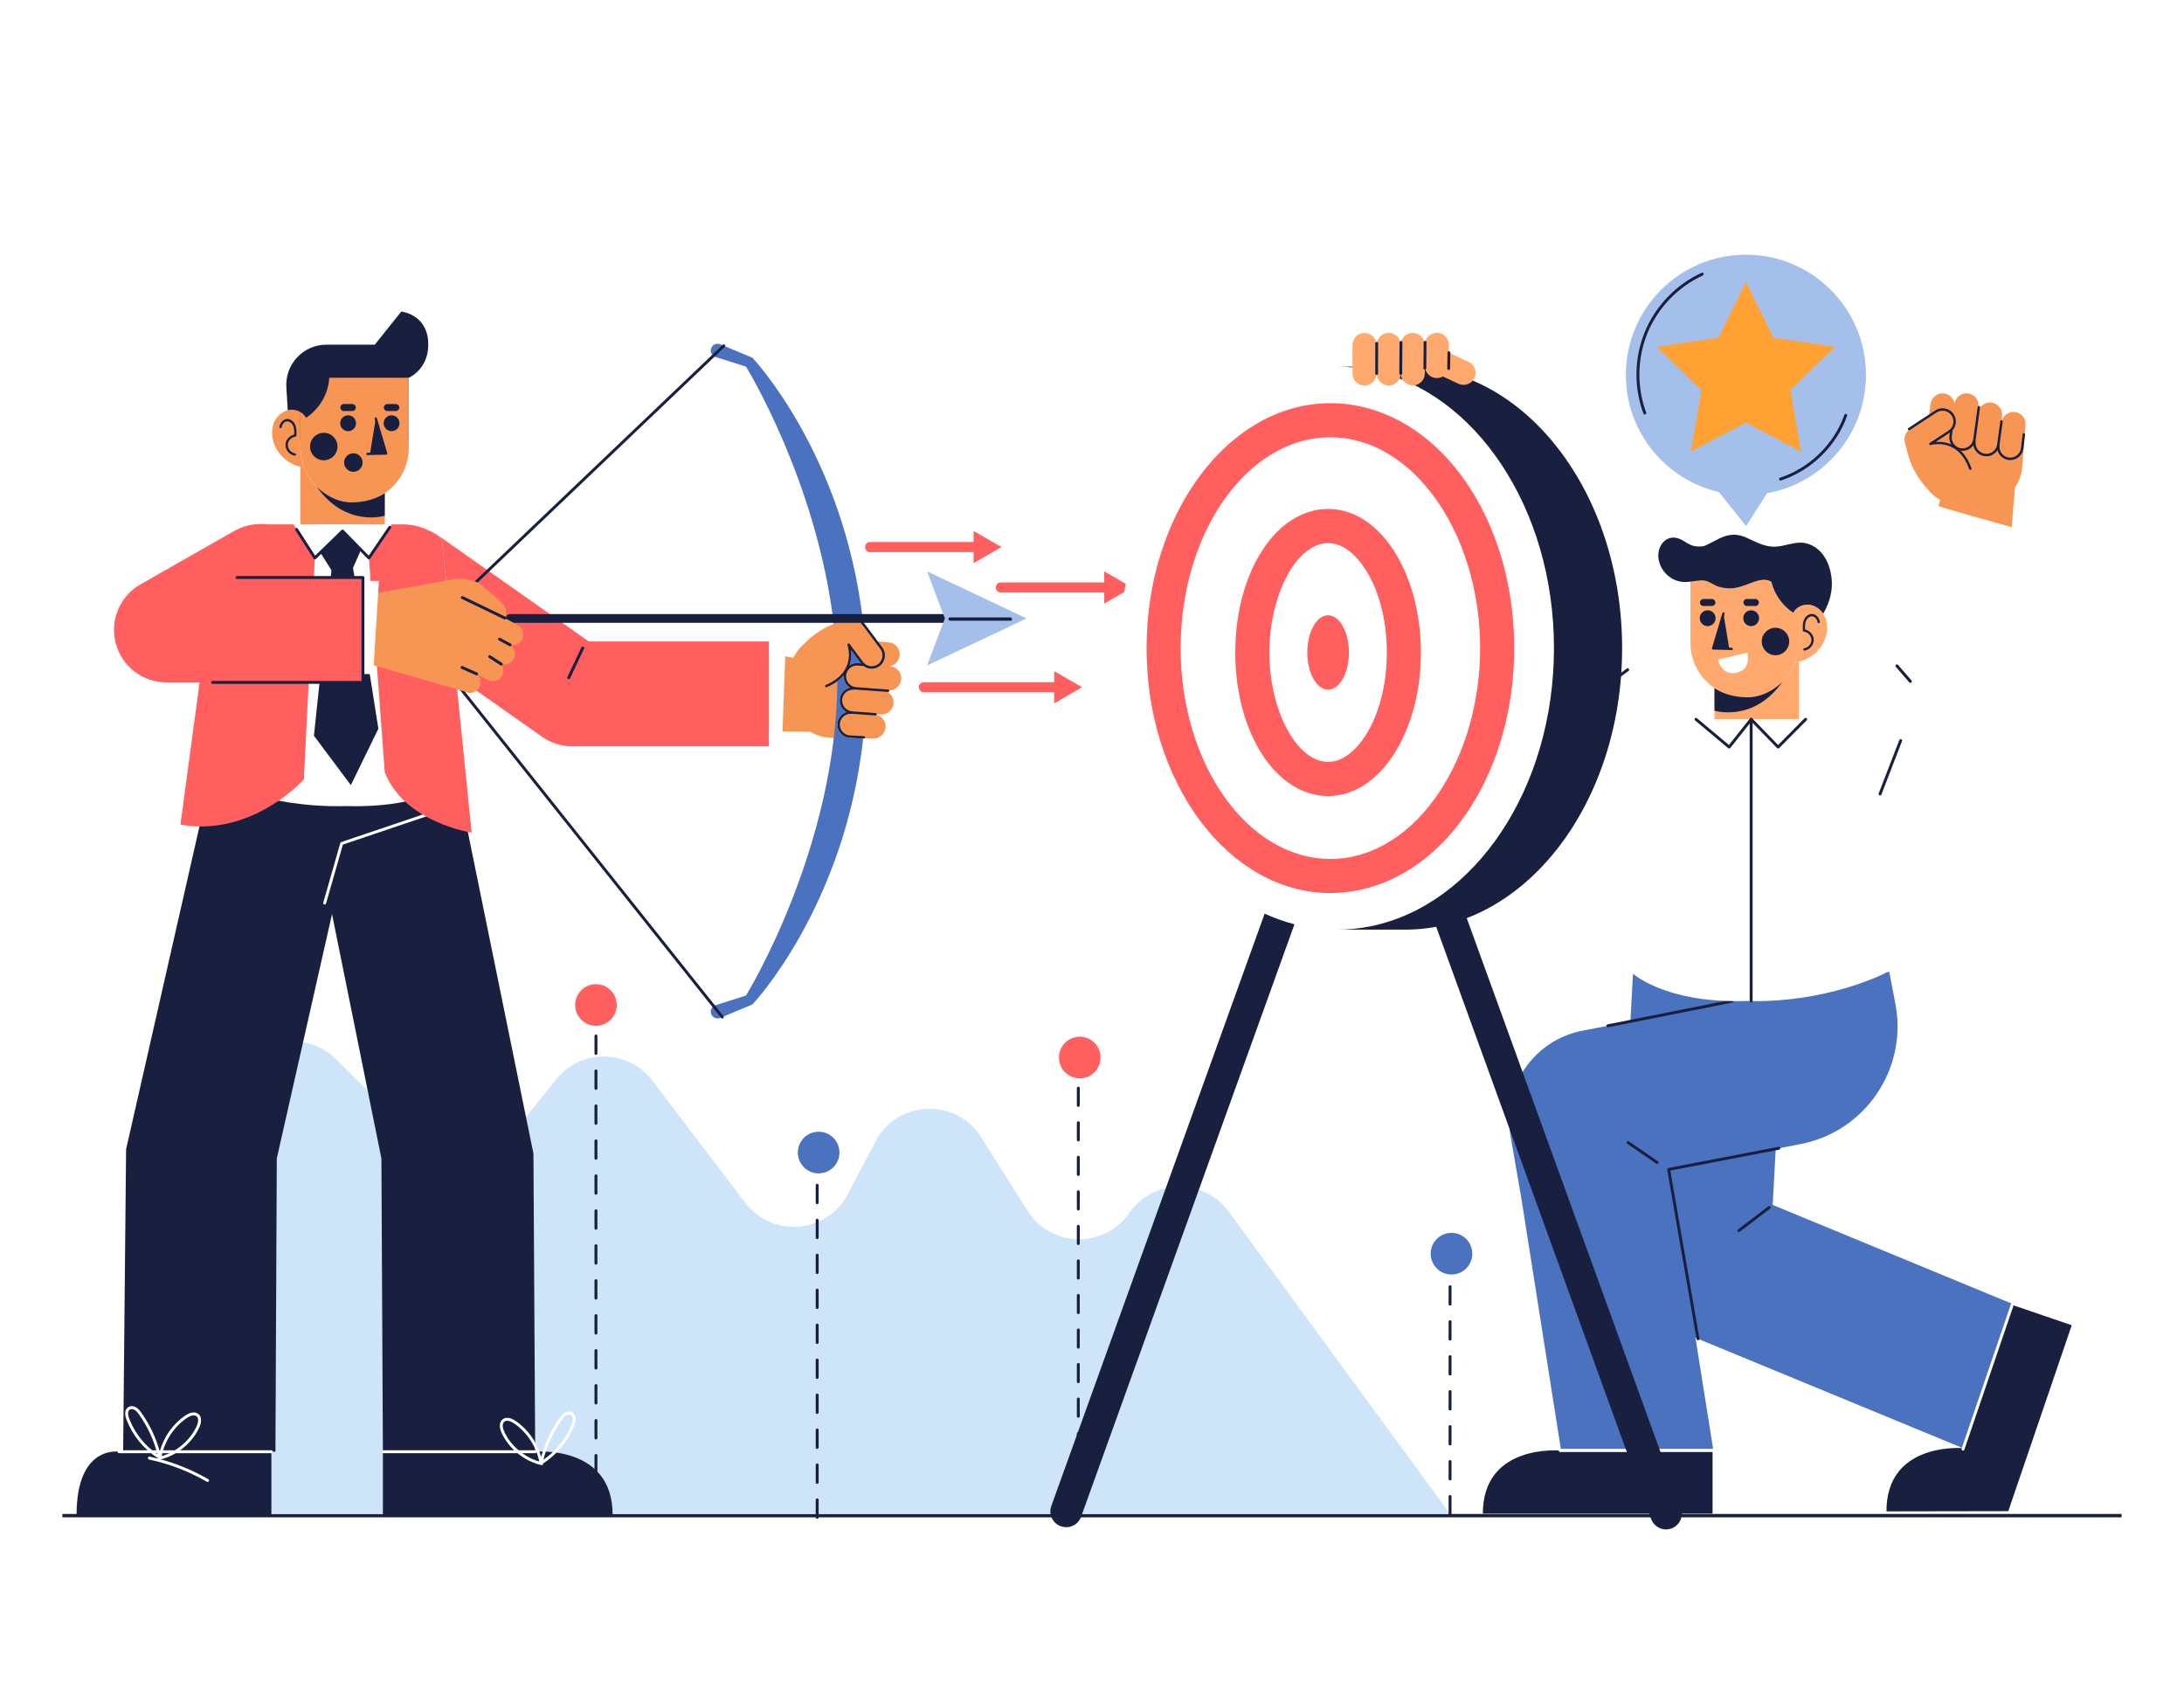 <svg width="400" height="308" viewBox="0 0 400 308" fill="none" xmlns="http://www.w3.org/2000/svg">
<g filter="url(#filter0_d_125_2062)">
<path d="M388.573 273.229H11.426V273.848H388.573V273.229Z" fill="#19203F"/>
<path d="M265.576 273.229H42.523V197.956C42.523 187.975 54.578 182.976 61.629 190.034L76.722 205.147C81.433 209.858 89.187 209.436 93.361 204.24L101.861 193.656C106.418 187.98 115.083 188.092 119.485 193.885L136.476 216.233C141.432 222.757 151.483 221.914 155.288 214.654L160.341 205.025C164.343 197.385 175.114 196.959 179.713 204.256L188.181 217.7C192.456 224.486 202.267 224.705 206.834 218.116C209.056 214.916 212.542 213.304 216.028 213.304C219.423 213.304 222.812 214.825 225.056 217.882L265.576 273.229Z" fill="#CDE4F9"/>
<path d="M197.492 273.021C197.345 273.021 197.226 272.902 197.226 272.754V271.154C197.226 271.007 197.345 270.887 197.492 270.887C197.639 270.887 197.759 271.007 197.759 271.154V272.754C197.759 272.902 197.64 273.021 197.492 273.021Z" fill="#19203F"/>
<path d="M197.492 268.259C197.345 268.259 197.226 268.139 197.226 267.992V264.83C197.226 264.682 197.345 264.563 197.492 264.563C197.639 264.563 197.759 264.682 197.759 264.83V267.992C197.759 268.139 197.64 268.259 197.492 268.259ZM197.492 261.934C197.345 261.934 197.226 261.814 197.226 261.667V258.504C197.226 258.357 197.345 258.238 197.492 258.238C197.639 258.238 197.759 258.357 197.759 258.504V261.667C197.759 261.814 197.64 261.934 197.492 261.934ZM197.492 255.609C197.345 255.609 197.226 255.489 197.226 255.342V252.179C197.226 252.032 197.345 251.913 197.492 251.913C197.639 251.913 197.759 252.032 197.759 252.179V255.342C197.759 255.489 197.64 255.609 197.492 255.609ZM197.492 249.283C197.345 249.283 197.226 249.163 197.226 249.016V245.854C197.226 245.706 197.345 245.587 197.492 245.587C197.639 245.587 197.759 245.706 197.759 245.854V249.016C197.759 249.164 197.64 249.283 197.492 249.283ZM197.492 242.958C197.345 242.958 197.226 242.838 197.226 242.691V239.529C197.226 239.381 197.345 239.262 197.492 239.262C197.639 239.262 197.759 239.381 197.759 239.529V242.691C197.759 242.839 197.64 242.958 197.492 242.958ZM197.492 236.633C197.345 236.633 197.226 236.513 197.226 236.366V233.203C197.226 233.056 197.345 232.937 197.492 232.937C197.639 232.937 197.759 233.056 197.759 233.203V236.366C197.759 236.514 197.64 236.633 197.492 236.633ZM197.492 230.308C197.345 230.308 197.226 230.188 197.226 230.041V226.878C197.226 226.731 197.345 226.612 197.492 226.612C197.639 226.612 197.759 226.731 197.759 226.878V230.041C197.759 230.189 197.64 230.308 197.492 230.308ZM197.492 223.982C197.345 223.982 197.226 223.862 197.226 223.715V220.553C197.226 220.405 197.345 220.286 197.492 220.286C197.639 220.286 197.759 220.405 197.759 220.553V223.715C197.759 223.863 197.64 223.982 197.492 223.982ZM197.492 217.657C197.345 217.657 197.226 217.537 197.226 217.39V214.228C197.226 214.08 197.345 213.961 197.492 213.961C197.639 213.961 197.759 214.08 197.759 214.228V217.39C197.759 217.538 197.64 217.657 197.492 217.657ZM197.492 211.332C197.345 211.332 197.226 211.212 197.226 211.065V207.902C197.226 207.755 197.345 207.636 197.492 207.636C197.639 207.636 197.759 207.755 197.759 207.902V211.065C197.759 211.213 197.64 211.332 197.492 211.332ZM197.492 205.007C197.345 205.007 197.226 204.887 197.226 204.74V201.577C197.226 201.43 197.345 201.311 197.492 201.311C197.639 201.311 197.759 201.43 197.759 201.577V204.74C197.759 204.887 197.64 205.007 197.492 205.007ZM197.492 198.682C197.345 198.682 197.226 198.562 197.226 198.415V195.252C197.226 195.105 197.345 194.986 197.492 194.986C197.639 194.986 197.759 195.105 197.759 195.252V198.415C197.759 198.562 197.64 198.682 197.492 198.682Z" fill="#19203F"/>
<path d="M197.492 192.356C197.345 192.356 197.226 192.237 197.226 192.09V190.489C197.226 190.342 197.345 190.223 197.492 190.223C197.639 190.223 197.759 190.342 197.759 190.489V192.09C197.759 192.237 197.64 192.356 197.492 192.356Z" fill="#19203F"/>
<path d="M149.666 274.115C149.519 274.115 149.399 273.996 149.399 273.848V270.648C149.399 270.5 149.519 270.381 149.666 270.381C149.813 270.381 149.932 270.5 149.932 270.648V273.848C149.933 273.996 149.814 274.115 149.666 274.115ZM149.666 267.713C149.519 267.713 149.399 267.594 149.399 267.446V264.246C149.399 264.098 149.519 263.979 149.666 263.979C149.813 263.979 149.932 264.098 149.932 264.246V267.446C149.933 267.594 149.814 267.713 149.666 267.713ZM149.666 261.312C149.519 261.312 149.399 261.192 149.399 261.045V257.844C149.399 257.697 149.519 257.577 149.666 257.577C149.813 257.577 149.932 257.697 149.932 257.844V261.045C149.933 261.192 149.814 261.312 149.666 261.312ZM149.666 254.909C149.519 254.909 149.399 254.79 149.399 254.643V251.442C149.399 251.295 149.519 251.175 149.666 251.175C149.813 251.175 149.932 251.295 149.932 251.442V254.643C149.933 254.791 149.814 254.909 149.666 254.909ZM149.666 248.508C149.519 248.508 149.399 248.389 149.399 248.241V245.041C149.399 244.893 149.519 244.774 149.666 244.774C149.813 244.774 149.932 244.893 149.932 245.041V248.241C149.933 248.389 149.814 248.508 149.666 248.508ZM149.666 242.107C149.519 242.107 149.399 241.987 149.399 241.84V238.638C149.399 238.491 149.519 238.372 149.666 238.372C149.813 238.372 149.932 238.491 149.932 238.638V241.839C149.933 241.987 149.814 242.107 149.666 242.107ZM149.666 235.704C149.519 235.704 149.399 235.585 149.399 235.438V232.237C149.399 232.09 149.519 231.97 149.666 231.97C149.813 231.97 149.932 232.09 149.932 232.237V235.438C149.933 235.586 149.814 235.704 149.666 235.704ZM149.666 229.303C149.519 229.303 149.399 229.183 149.399 229.036V225.836C149.399 225.688 149.519 225.569 149.666 225.569C149.813 225.569 149.932 225.688 149.932 225.836V229.036C149.933 229.183 149.814 229.303 149.666 229.303ZM149.666 222.901C149.519 222.901 149.399 222.781 149.399 222.634V219.433C149.399 219.286 149.519 219.167 149.666 219.167C149.813 219.167 149.932 219.286 149.932 219.433V222.634C149.933 222.782 149.814 222.901 149.666 222.901ZM149.666 216.499C149.519 216.499 149.399 216.38 149.399 216.233V213.032C149.399 212.885 149.519 212.765 149.666 212.765C149.813 212.765 149.932 212.885 149.932 213.032V216.233C149.933 216.38 149.814 216.499 149.666 216.499ZM149.666 210.098C149.519 210.098 149.399 209.978 149.399 209.831V206.63C149.399 206.483 149.519 206.364 149.666 206.364C149.813 206.364 149.932 206.483 149.932 206.63V209.831C149.933 209.978 149.814 210.098 149.666 210.098Z" fill="#19203F"/>
<path d="M109.15 272.39C109.002 272.39 108.883 272.271 108.883 272.124V268.923C108.883 268.776 109.002 268.656 109.15 268.656C109.297 268.656 109.416 268.776 109.416 268.923V272.124C109.416 272.271 109.297 272.39 109.15 272.39ZM109.15 265.989C109.002 265.989 108.883 265.869 108.883 265.722V262.521C108.883 262.374 109.002 262.255 109.15 262.255C109.297 262.255 109.416 262.374 109.416 262.521V265.722C109.416 265.869 109.297 265.989 109.15 265.989ZM109.15 259.587C109.002 259.587 108.883 259.467 108.883 259.32V256.119C108.883 255.972 109.002 255.853 109.15 255.853C109.297 255.853 109.416 255.972 109.416 256.119V259.32C109.416 259.468 109.297 259.587 109.15 259.587ZM109.15 253.185C109.002 253.185 108.883 253.066 108.883 252.919V249.718C108.883 249.571 109.002 249.451 109.15 249.451C109.297 249.451 109.416 249.571 109.416 249.718V252.919C109.416 253.066 109.297 253.185 109.15 253.185ZM109.15 246.784C109.002 246.784 108.883 246.664 108.883 246.517V243.316C108.883 243.169 109.002 243.05 109.15 243.05C109.297 243.05 109.416 243.169 109.416 243.316V246.517C109.416 246.664 109.297 246.784 109.15 246.784ZM109.15 240.382C109.002 240.382 108.883 240.262 108.883 240.115V236.914C108.883 236.767 109.002 236.648 109.15 236.648C109.297 236.648 109.416 236.767 109.416 236.914V240.115C109.416 240.263 109.297 240.382 109.15 240.382ZM109.15 233.98C109.002 233.98 108.883 233.861 108.883 233.714V230.513C108.883 230.366 109.002 230.246 109.15 230.246C109.297 230.246 109.416 230.366 109.416 230.513V233.714C109.416 233.861 109.297 233.98 109.15 233.98ZM109.15 227.578C109.002 227.578 108.883 227.459 108.883 227.311V224.111C108.883 223.964 109.002 223.844 109.15 223.844C109.297 223.844 109.416 223.964 109.416 224.111V227.311C109.416 227.459 109.297 227.578 109.15 227.578ZM109.15 221.177C109.002 221.177 108.883 221.057 108.883 220.91V217.709C108.883 217.562 109.002 217.443 109.15 217.443C109.297 217.443 109.416 217.562 109.416 217.709V220.91C109.416 221.057 109.297 221.177 109.15 221.177ZM109.15 214.775C109.002 214.775 108.883 214.656 108.883 214.509V211.308C108.883 211.161 109.002 211.041 109.15 211.041C109.297 211.041 109.416 211.161 109.416 211.308V214.509C109.416 214.656 109.297 214.775 109.15 214.775ZM109.15 208.373C109.002 208.373 108.883 208.254 108.883 208.106V204.906C108.883 204.758 109.002 204.639 109.15 204.639C109.297 204.639 109.416 204.758 109.416 204.906V208.106C109.416 208.254 109.297 208.373 109.15 208.373ZM109.15 201.972C109.002 201.972 108.883 201.852 108.883 201.705V198.504C108.883 198.357 109.002 198.238 109.15 198.238C109.297 198.238 109.416 198.357 109.416 198.504V201.705C109.416 201.852 109.297 201.972 109.15 201.972ZM109.15 195.57C109.002 195.57 108.883 195.45 108.883 195.303V192.102C108.883 191.955 109.002 191.835 109.15 191.835C109.297 191.835 109.416 191.955 109.416 192.102V195.303C109.416 195.451 109.297 195.57 109.15 195.57ZM109.15 189.168C109.002 189.168 108.883 189.049 108.883 188.901V185.701C108.883 185.553 109.002 185.434 109.15 185.434C109.297 185.434 109.416 185.553 109.416 185.701V188.901C109.416 189.049 109.297 189.168 109.15 189.168ZM109.15 182.767C109.002 182.767 108.883 182.647 108.883 182.5V179.299C108.883 179.152 109.002 179.032 109.15 179.032C109.297 179.032 109.416 179.152 109.416 179.299V182.5C109.416 182.647 109.297 182.767 109.15 182.767Z" fill="#19203F"/>
<path d="M265.576 273.497C265.429 273.497 265.31 273.377 265.31 273.23V270.029C265.31 269.882 265.429 269.763 265.576 269.763C265.723 269.763 265.842 269.882 265.842 270.029V273.23C265.842 273.377 265.724 273.497 265.576 273.497ZM265.576 267.095C265.429 267.095 265.31 266.975 265.31 266.828V263.627C265.31 263.48 265.429 263.361 265.576 263.361C265.723 263.361 265.842 263.48 265.842 263.627V266.828C265.842 266.976 265.724 267.095 265.576 267.095ZM265.576 260.693C265.429 260.693 265.31 260.574 265.31 260.426V257.226C265.31 257.079 265.429 256.959 265.576 256.959C265.723 256.959 265.842 257.079 265.842 257.226V260.426C265.842 260.574 265.724 260.693 265.576 260.693ZM265.576 254.291C265.429 254.291 265.31 254.172 265.31 254.024V250.824C265.31 250.676 265.429 250.557 265.576 250.557C265.723 250.557 265.842 250.676 265.842 250.824V254.024C265.842 254.172 265.724 254.291 265.576 254.291ZM265.576 247.89C265.429 247.89 265.31 247.77 265.31 247.623V244.422C265.31 244.275 265.429 244.155 265.576 244.155C265.723 244.155 265.842 244.275 265.842 244.422V247.623C265.842 247.77 265.724 247.89 265.576 247.89ZM265.576 241.488C265.429 241.488 265.31 241.369 265.31 241.221V238.021C265.31 237.874 265.429 237.754 265.576 237.754C265.723 237.754 265.842 237.874 265.842 238.021V241.221C265.842 241.369 265.724 241.488 265.576 241.488ZM265.576 235.086C265.429 235.086 265.31 234.967 265.31 234.819V231.619C265.31 231.471 265.429 231.352 265.576 231.352C265.723 231.352 265.842 231.471 265.842 231.619V234.819C265.842 234.967 265.724 235.086 265.576 235.086ZM265.576 228.685C265.429 228.685 265.31 228.565 265.31 228.418V225.217C265.31 225.07 265.429 224.95 265.576 224.95C265.723 224.95 265.842 225.07 265.842 225.217V228.418C265.842 228.565 265.724 228.685 265.576 228.685Z" fill="#19203F"/>
<path d="M197.759 193.462C199.862 193.462 201.568 191.755 201.568 189.649C201.568 187.543 199.862 185.836 197.759 185.836C195.655 185.836 193.949 187.543 193.949 189.649C193.949 191.755 195.655 193.462 197.759 193.462Z" fill="#FF5F5F"/>
<path d="M265.842 229.382C267.946 229.382 269.652 227.675 269.652 225.569C269.652 223.463 267.946 221.756 265.842 221.756C263.739 221.756 262.033 223.463 262.033 225.569C262.033 227.675 263.739 229.382 265.842 229.382Z" fill="#4B72BF"/>
<path d="M149.933 210.863C152.037 210.863 153.742 209.156 153.742 207.05C153.742 204.944 152.037 203.237 149.933 203.237C147.829 203.237 146.124 204.944 146.124 207.05C146.124 209.156 147.829 210.863 149.933 210.863Z" fill="#4B72BF"/>
<path d="M109.15 183.843C111.253 183.843 112.959 182.136 112.959 180.03C112.959 177.924 111.253 176.217 109.15 176.217C107.046 176.217 105.34 177.924 105.34 180.03C105.34 182.136 107.046 183.843 109.15 183.843Z" fill="#FF5F5F"/>
<path d="M162.819 122.421L161.487 122.395C162.707 122.417 163.688 123.435 163.666 124.651C163.656 125.259 163.394 125.809 162.984 126.209C162.579 126.604 162.02 126.844 161.407 126.833L160.33 126.812V126.833C161.402 127.004 162.217 127.948 162.201 129.063C162.191 129.671 161.929 130.221 161.519 130.616C161.183 130.946 160.741 131.165 160.25 131.224L152.277 131.101C150.86 131.074 149.527 130.674 148.381 129.996L139.007 129.826L139.268 115.257L145.306 116.462C145.376 116.318 145.445 116.18 145.525 116.041C145.978 115.241 146.564 114.526 147.246 113.929C148.77 112.318 150.63 111.064 152.703 110.253C153.002 110.135 153.306 110.024 153.615 109.928L155.251 109.41C155.357 109.362 155.475 109.325 155.587 109.304C155.768 109.261 155.944 109.24 156.13 109.245C156.701 109.256 157.26 109.485 157.676 109.912C157.756 109.992 157.83 110.083 157.9 110.179L160.197 113.422L162.611 113.609C163.826 113.631 164.807 114.649 164.785 115.865C164.775 116.473 164.513 117.023 164.108 117.423C163.815 117.706 163.442 117.909 163.026 117.999C164.183 118.079 165.094 119.066 165.073 120.245C165.063 120.853 164.801 121.403 164.396 121.797C163.981 122.192 163.427 122.432 162.819 122.421Z" fill="#F79654"/>
<path d="M162.883 122.501C162.873 122.624 162.766 122.714 162.649 122.704L158.673 122.415L156.77 122.277C156.684 122.271 156.599 122.261 156.519 122.245C156.21 122.191 155.922 122.074 155.666 121.914C155.027 121.519 154.595 120.837 154.526 120.063C154.516 119.935 154.516 119.807 154.526 119.674V119.658C154.585 118.905 154.985 118.26 155.566 117.859C156.002 117.55 156.546 117.385 157.122 117.428L157.703 117.47L158.278 117.513C158.316 117.518 158.353 117.529 158.385 117.55C158.395 117.561 158.411 117.572 158.422 117.582C158.465 117.625 158.486 117.684 158.481 117.753C158.475 117.871 158.369 117.966 158.246 117.956L158.182 117.95L157.09 117.87C155.998 117.79 155.049 118.612 154.969 119.705C154.883 120.804 155.71 121.754 156.802 121.834L158.683 121.973L162.68 122.266C162.798 122.272 162.894 122.384 162.883 122.501Z" fill="#19203F"/>
<path d="M160.554 126.806C160.544 126.929 160.437 127.019 160.314 127.014L158.481 126.881L156.041 126.7C156.03 126.7 156.025 126.7 156.014 126.694C155.657 126.668 155.321 126.56 155.023 126.385C154.783 126.251 154.57 126.076 154.383 125.862C154.047 125.473 153.845 124.992 153.802 124.491C153.792 124.357 153.792 124.229 153.797 124.096C153.877 123.013 154.66 122.143 155.668 121.914C155.902 121.855 156.147 121.834 156.398 121.855C156.521 121.861 156.611 121.967 156.601 122.09C156.595 122.154 156.569 122.213 156.521 122.245C156.478 122.282 156.425 122.298 156.366 122.293C155.274 122.213 154.319 123.039 154.239 124.133C154.202 124.656 154.373 125.168 154.719 125.574C155.044 125.947 155.492 126.187 155.977 126.246C156.009 126.251 156.041 126.256 156.073 126.256L158.508 126.437L160.347 126.571C160.469 126.583 160.559 126.684 160.554 126.806Z" fill="#19203F"/>
<path d="M158.444 131.042C158.433 131.16 158.327 131.256 158.209 131.245L158.092 131.24L155.62 131.111C154.415 131.021 153.482 130.066 153.382 128.898C153.371 128.769 153.371 128.641 153.376 128.508C153.45 127.505 154.127 126.689 155.023 126.385C155.321 126.283 155.641 126.241 155.977 126.262C156.099 126.273 156.19 126.38 156.179 126.503C156.169 126.604 156.105 126.679 156.014 126.695C155.993 126.705 155.966 126.705 155.945 126.705C154.852 126.625 153.898 127.452 153.818 128.54C153.738 129.639 154.559 130.589 155.652 130.669L158.14 130.797L158.242 130.802C158.359 130.813 158.454 130.919 158.444 131.042Z" fill="#19203F"/>
<path d="M157.703 117.471L157.122 117.428C156.546 117.386 156.002 117.551 155.565 117.86C155.949 116.755 155.938 115.71 155.842 114.984L157.703 117.471Z" fill="#4B72BF"/>
<path d="M161.098 117.961C160.368 118.505 159.43 118.58 158.652 118.228C158.487 118.158 158.327 118.063 158.183 117.951C158.002 117.817 157.842 117.657 157.703 117.471L155.844 114.984C155.94 115.71 155.95 116.755 155.567 117.86C155.354 118.452 155.028 119.065 154.527 119.658C154.218 120.031 153.834 120.394 153.371 120.735V120.741C153.371 120.741 153.371 120.741 153.366 120.741C152.833 121.136 152.193 121.504 151.42 121.829C151.308 121.878 151.18 121.824 151.132 121.712C151.122 121.69 151.116 121.669 151.116 121.648C151.106 121.552 151.159 121.461 151.25 121.424C152.113 121.061 152.811 120.639 153.366 120.196C156.451 117.7 155.273 114.285 155.215 114.12C155.177 114.019 155.22 113.902 155.316 113.848C155.412 113.794 155.535 113.826 155.599 113.912L158.055 117.203C158.151 117.337 158.263 117.448 158.386 117.55C158.396 117.561 158.412 117.572 158.423 117.582C158.493 117.636 158.562 117.684 158.642 117.726C159.308 118.121 160.177 118.1 160.832 117.609C161.711 116.953 161.892 115.704 161.237 114.824L158.146 110.689L157.709 110.102C157.634 110.006 157.655 109.867 157.751 109.793C157.847 109.723 157.98 109.739 158.055 109.825C158.061 109.825 158.061 109.83 158.066 109.835L161.589 114.562C162.393 115.636 162.169 117.161 161.098 117.961Z" fill="#19203F"/>
<path d="M140.848 113.459H107.83L80.386 94.147C76.05 91.097 70.068 92.141 67.021 96.48C63.974 100.818 65.018 106.808 69.352 109.858L99.279 130.917C100.894 132.053 102.821 132.664 104.796 132.664H140.848V113.459Z" fill="#FF5F5F"/>
<path d="M104.163 120.362C104.125 120.362 104.086 120.354 104.049 120.336C103.916 120.273 103.859 120.115 103.922 119.981L106.49 114.543C106.553 114.41 106.712 114.353 106.845 114.415C106.978 114.479 107.035 114.637 106.972 114.771L104.404 120.209C104.359 120.306 104.264 120.362 104.163 120.362Z" fill="#19203F"/>
<path d="M140.848 114.163V131.861H143.248L143.889 114.163H140.848Z" fill="white"/>
<path d="M74.868 65.174V76.585H53.033L52.446 66.913C52.19 62.682 55.548 59.114 59.785 59.114H68.642L73.497 53.048C73.497 53.048 78.107 53.512 78.421 58.537C78.737 63.563 74.868 65.174 74.868 65.174Z" fill="#19203F"/>
<path d="M55.016 71.449V77.878C55.016 78.027 55.022 78.182 55.022 78.337C55.032 78.486 55.043 78.636 55.054 78.785C55.07 78.945 55.086 79.1 55.112 79.26C55.134 79.42 55.155 79.574 55.187 79.735C55.261 80.15 55.363 80.556 55.491 80.956C55.523 81.058 55.555 81.159 55.587 81.255C55.608 81.308 55.629 81.367 55.651 81.425V81.431C55.672 81.485 55.693 81.538 55.715 81.596C57.079 85.101 60.314 87.699 64.253 87.971C66.555 88.131 68.708 87.491 70.467 86.307C73.115 84.514 74.869 81.484 74.869 78.065V65.176H60.309C60.128 68.132 58.528 70.873 56.05 72.511C55.816 72.063 55.448 71.7 55.016 71.449Z" fill="#F79654"/>
<path d="M70.469 86.303V92.018H55.008V81.465L55.651 81.425C55.673 81.48 55.695 81.538 55.716 81.594C57.08 85.099 60.316 87.699 64.253 87.972C66.556 88.129 68.712 87.491 70.469 86.303Z" fill="#F79654"/>
<path d="M50.119 77.024C50.822 79.222 52.757 80.977 55.006 81.468L55.651 81.425C55.629 81.367 55.608 81.308 55.587 81.255C55.555 81.159 55.523 81.058 55.491 80.956C55.363 80.556 55.262 80.15 55.187 79.734C55.155 79.574 55.133 79.42 55.112 79.26C55.091 79.105 55.07 78.945 55.059 78.785C55.043 78.636 55.032 78.486 55.021 78.337C55.021 78.182 55.016 78.028 55.016 77.878V71.449C54.387 71.081 53.614 70.937 52.895 71.07C52.756 71.097 52.618 71.135 52.49 71.177C52.351 71.22 52.218 71.273 52.09 71.337C51.892 71.433 51.706 71.54 51.535 71.668C51.519 71.674 51.509 71.684 51.493 71.695L51.477 71.705C50.907 72.137 50.453 72.724 50.182 73.38C49.709 74.528 49.741 75.845 50.119 77.024Z" fill="#F79654"/>
<path d="M71.718 74.954C72.518 74.954 73.167 74.305 73.167 73.504C73.167 72.703 72.518 72.053 71.718 72.053C70.918 72.053 70.269 72.703 70.269 73.504C70.269 74.305 70.918 74.954 71.718 74.954Z" fill="#19203F"/>
<path d="M70.94 71.264H72.496C72.847 71.264 73.135 70.976 73.135 70.624C73.135 70.272 72.847 69.984 72.496 69.984H70.94C70.589 69.984 70.301 70.272 70.301 70.624C70.301 70.976 70.588 71.264 70.94 71.264Z" fill="#19203F"/>
<path d="M63.753 74.954C64.554 74.954 65.202 74.305 65.202 73.504C65.202 72.703 64.554 72.053 63.753 72.053C62.953 72.053 62.304 72.703 62.304 73.504C62.304 74.305 62.953 74.954 63.753 74.954Z" fill="#19203F"/>
<path d="M62.975 71.264H64.531C64.882 71.264 65.17 70.976 65.17 70.624C65.17 70.272 64.882 69.984 64.531 69.984H62.975C62.624 69.984 62.336 70.272 62.336 70.624C62.336 70.976 62.623 71.264 62.975 71.264Z" fill="#19203F"/>
<path d="M59.299 80.287C60.688 80.287 61.813 79.16 61.813 77.77C61.813 76.38 60.688 75.253 59.299 75.253C57.91 75.253 56.784 76.38 56.784 77.77C56.784 79.16 57.91 80.287 59.299 80.287Z" fill="#19203F"/>
<path d="M57.975 85.08C57.975 85.08 60.62 88.011 64.479 87.987C68.338 87.964 70.468 86.305 70.468 86.305V90.44C70.468 90.44 63.271 92.679 57.975 85.08Z" fill="#19203F"/>
<path d="M68.784 72.864L67.781 79.003H70.561L68.784 72.864Z" fill="#19203F"/>
<path d="M53.196 72.857C54.303 73.39 54.342 74.705 54.295 75.769C54.292 75.859 54.205 75.945 54.117 75.956C53.379 76.044 52.748 76.674 52.714 77.431C52.681 78.187 53.285 78.885 54.017 79.012C54.285 79.059 54.24 79.482 53.97 79.436C53.028 79.272 52.281 78.427 52.289 77.458C52.297 76.552 53.011 75.762 53.878 75.573C53.909 74.781 53.9 73.847 53.191 73.346C52.454 72.825 51.706 73.446 51.59 74.224C51.55 74.494 51.127 74.448 51.167 74.177C51.311 73.219 52.212 72.382 53.196 72.857Z" fill="#19203F"/>
<path d="M67.341 78.909C68.375 78.886 69.41 78.862 70.444 78.839C69.832 76.78 69.22 74.722 68.608 72.663C68.531 72.401 68.951 72.337 69.028 72.596C69.664 74.734 70.299 76.873 70.935 79.011C70.979 79.159 70.82 79.253 70.701 79.255L67.293 79.332C67.021 79.338 67.07 78.915 67.341 78.909Z" fill="#19203F"/>
<path d="M64.717 82.396C65.653 82.396 66.412 81.637 66.412 80.7C66.412 79.763 65.653 79.003 64.717 79.003C63.781 79.003 63.022 79.763 63.022 80.7C63.022 81.637 63.781 82.396 64.717 82.396Z" fill="#19203F"/>
<path d="M22.553 261.836H50.447L50.695 208.132L66.689 137.378H38.795L23.093 206.451L22.553 261.836Z" fill="#19203F"/>
<path d="M70.127 261.836H98.02L97.7 207.24L83.139 135.851H55.245L69.855 208.133L70.127 261.836Z" fill="#19203F"/>
<path d="M70.127 261.836H98.02C98.02 261.836 112.202 260.505 112.202 273.37H70.127V261.836Z" fill="#19203F"/>
<path d="M98.02 262.101H70.127C69.98 262.101 69.86 261.983 69.86 261.835C69.86 261.687 69.98 261.568 70.127 261.568H98.02C98.167 261.568 98.287 261.687 98.287 261.835C98.287 261.983 98.167 262.101 98.02 262.101Z" fill="white"/>
<path d="M99.202 264.287C99.183 264.287 99.162 264.284 99.142 264.279C96.031 263.559 93.251 261.315 91.889 258.424C91.376 257.334 91.436 256.394 92.049 255.908C92.624 255.453 93.496 255.559 94.442 256.202C96.701 257.735 98.391 260.137 99.109 262.779C99.805 260.244 100.96 257.81 102.482 255.679C102.741 255.318 103.027 254.945 103.435 254.705C103.93 254.412 104.512 254.406 104.917 254.687C105.493 255.088 105.596 255.911 105.2 256.946C104.1 259.826 102.064 262.323 99.466 263.98C99.471 264.012 99.469 264.046 99.462 264.08C99.433 264.203 99.323 264.286 99.202 264.287ZM92.891 256.16C92.707 256.16 92.53 256.207 92.379 256.327C91.901 256.705 92.061 257.541 92.37 258.197C93.591 260.788 96.01 262.832 98.762 263.63C98.205 260.833 96.499 258.243 94.143 256.643C93.89 256.472 93.366 256.16 92.891 256.16ZM104.232 255.014C104.046 255.014 103.856 255.076 103.706 255.164C103.387 255.352 103.141 255.674 102.915 255.989C101.352 258.176 100.187 260.692 99.522 263.303C101.86 261.71 103.691 259.4 104.703 256.754C104.813 256.463 105.135 255.488 104.612 255.124C104.5 255.047 104.367 255.014 104.232 255.014Z" fill="white"/>
<path d="M49.706 261.836H21.812C21.812 261.836 14.026 260.505 14.026 273.37H49.706V261.836Z" fill="#19203F"/>
<path d="M49.706 262.101H21.812C21.665 262.101 21.546 261.983 21.546 261.835C21.546 261.687 21.665 261.568 21.812 261.568H49.706C49.853 261.568 49.972 261.687 49.972 261.835C49.972 261.983 49.853 262.101 49.706 262.101Z" fill="white"/>
<path d="M29.165 263.298C29.044 263.298 28.934 263.214 28.906 263.091C28.898 263.057 28.897 263.023 28.902 262.991C26.304 261.334 24.268 258.836 23.167 255.956C22.772 254.922 22.875 254.099 23.451 253.698C23.855 253.417 24.436 253.423 24.932 253.715C25.341 253.956 25.627 254.329 25.885 254.69C27.407 256.821 28.562 259.255 29.258 261.789C29.977 259.148 31.666 256.746 33.925 255.212C34.871 254.57 35.743 254.461 36.318 254.919C36.932 255.405 36.991 256.345 36.478 257.434C35.116 260.326 32.337 262.57 29.225 263.29C29.205 263.296 29.185 263.298 29.165 263.298ZM35.476 255.171C35.001 255.171 34.477 255.483 34.225 255.654C31.868 257.254 30.161 259.844 29.605 262.641C32.357 261.842 34.775 259.799 35.997 257.208C36.306 256.552 36.466 255.716 35.988 255.338C35.837 255.219 35.66 255.171 35.476 255.171ZM24.134 254.025C23.999 254.025 23.866 254.058 23.755 254.136C23.231 254.5 23.553 255.475 23.664 255.766C24.676 258.412 26.507 260.722 28.845 262.315C28.179 259.704 27.014 257.188 25.451 255.001C25.226 254.686 24.98 254.364 24.661 254.176C24.511 254.087 24.32 254.025 24.134 254.025Z" fill="white"/>
<path d="M38.021 267.366C37.976 267.366 37.93 267.354 37.888 267.33C34.589 265.428 31.029 264.057 27.308 263.259C27.163 263.227 27.072 263.085 27.103 262.941C27.133 262.797 27.276 262.71 27.419 262.736C31.195 263.548 34.807 264.938 38.154 266.868C38.281 266.942 38.325 267.105 38.252 267.232C38.203 267.319 38.113 267.366 38.021 267.366Z" fill="white"/>
<path d="M59.461 161.627C59.437 161.627 59.412 161.624 59.388 161.616C59.246 161.576 59.164 161.428 59.205 161.287L62.325 150.374C62.35 150.29 62.413 150.223 62.496 150.195L78.596 144.757C78.736 144.71 78.887 144.785 78.934 144.924C78.981 145.064 78.906 145.215 78.767 145.262L62.8 150.655L59.719 161.433C59.684 161.551 59.577 161.627 59.461 161.627Z" fill="white"/>
<path d="M84.386 128.78V138.452C84.386 138.452 82.989 139.764 79.866 141.067C78.933 141.456 77.847 141.845 76.594 142.198C75.603 142.48 74.499 142.737 73.295 142.955C73.146 142.982 72.997 143.009 72.842 143.03C71.989 143.179 71.084 143.302 70.119 143.393H70.114C68.851 143.521 67.497 143.601 66.047 143.622C65.242 143.638 64.406 143.627 63.543 143.6C61.635 143.659 59.791 143.622 58.032 143.504C56.385 143.398 54.807 143.221 53.316 143.003C53.151 142.976 52.985 142.955 52.825 142.928C52.218 142.832 51.621 142.731 51.04 142.619C43.008 141.115 37.903 138.452 37.903 138.452V102.656C37.903 101.45 38.105 100.287 38.478 99.204C38.808 98.239 39.272 97.337 39.848 96.521C39.928 96.409 40.008 96.302 40.088 96.196C40.818 95.236 41.713 94.403 42.726 93.742C42.731 93.742 42.736 93.736 42.742 93.731C43.403 93.299 44.112 92.942 44.868 92.67C46.008 92.249 47.24 92.019 48.53 92.019H73.759C75.896 92.019 77.884 92.648 79.547 93.731C79.552 93.737 79.557 93.742 79.563 93.742C80.053 94.062 80.512 94.419 80.938 94.819L84.386 128.78Z" fill="white"/>
<path d="M86.384 148.471C86.384 148.471 73.99 146.595 70.468 137.379L67.113 92.018H73.759C75.896 92.018 77.883 92.648 79.546 93.731C79.552 93.736 79.557 93.741 79.562 93.741C80.053 94.062 80.511 94.419 80.937 94.819L84.385 128.78L86.384 148.471Z" fill="#FF5F5F"/>
<path d="M57.973 92.018L55.65 138.729C55.65 138.729 53.971 140.618 51.04 142.618C47.021 145.376 40.653 148.353 33.048 146.998L37.903 110.961L39.849 96.52C39.928 96.408 40.008 96.301 40.089 96.195C40.818 95.234 41.714 94.402 42.727 93.74C42.732 93.74 42.737 93.735 42.743 93.73C43.404 93.298 44.112 92.94 44.869 92.669C46.009 92.247 47.24 92.018 48.53 92.018H57.973V92.018Z" fill="#FF5F5F"/>
<path d="M53.717 92.018L57.667 98.17L62.738 93.24L67.568 98.17L71.755 92.018H53.717Z" fill="white"/>
<path d="M57.667 98.437C57.656 98.437 57.647 98.436 57.637 98.435C57.557 98.426 57.486 98.381 57.443 98.314L54.084 93.081C54.004 92.957 54.04 92.792 54.163 92.713C54.287 92.634 54.452 92.67 54.532 92.793L57.715 97.751L62.552 93.048C62.658 92.946 62.826 92.948 62.928 93.052L67.531 97.751L71.165 92.41C71.248 92.288 71.413 92.257 71.536 92.34C71.658 92.423 71.689 92.588 71.606 92.71L67.788 98.32C67.743 98.386 67.671 98.429 67.592 98.436C67.51 98.444 67.434 98.414 67.378 98.357L62.733 93.617L57.852 98.362C57.802 98.41 57.736 98.437 57.667 98.437Z" fill="#19203F"/>
<path d="M62.738 93.24L58.67 97.196L60.705 100.42L57.495 130.723L64.261 139.77L69.298 129.438L64.656 99.976L66.115 96.687L62.738 93.24Z" fill="#19203F"/>
<path d="M158.092 131.24C154.671 162.192 137.803 179.935 137.803 179.935L131.898 182.394C131.349 182.623 130.714 182.432 130.389 181.941C130.245 181.727 130.181 181.487 130.181 181.253C130.181 180.735 130.506 180.239 131.045 180.068L136.624 178.302C136.624 178.302 153.194 151.537 153.364 120.74C153.37 120.788 153.37 120.841 153.37 120.889V120.735C153.833 120.394 154.217 120.031 154.526 119.657V119.673C154.516 119.807 154.516 119.935 154.526 120.063C154.596 120.836 155.027 121.519 155.666 121.914C154.659 122.143 153.876 123.013 153.796 124.096C153.79 124.229 153.79 124.357 153.801 124.491C153.844 124.992 154.046 125.473 154.382 125.862C154.568 126.075 154.782 126.251 155.021 126.385C154.126 126.689 153.449 127.505 153.375 128.508C153.369 128.642 153.369 128.769 153.38 128.897C153.482 130.066 154.414 131.021 155.618 131.111L158.092 131.24Z" fill="#4B72BF"/>
<path d="M158.055 109.825C157.98 109.74 157.847 109.724 157.751 109.793C157.708 109.825 157.687 109.868 157.676 109.911C157.261 109.484 156.701 109.255 156.131 109.244C155.945 109.238 155.769 109.26 155.588 109.302C155.476 109.324 155.359 109.361 155.252 109.409L153.615 109.926C153.306 110.023 153.002 110.135 152.704 110.252C149.597 84.09 136.625 63.135 136.625 63.135L131.047 61.371C130.259 61.122 129.93 60.186 130.388 59.499C130.717 59.005 131.349 58.813 131.897 59.041L137.802 61.503C137.802 61.503 154.532 79.108 158.055 109.825Z" fill="#4B72BF"/>
<path d="M153.365 120.74C153.37 120.735 153.37 120.735 153.37 120.735V120.857C153.37 120.82 153.37 120.778 153.365 120.74Z" fill="#19203F"/>
<path d="M157.708 110.103C157.634 110.007 157.655 109.868 157.751 109.794C157.847 109.724 157.98 109.74 158.055 109.826C158.087 110.108 158.119 110.396 158.145 110.689L157.708 110.103Z" fill="#19203F"/>
<path d="M132.288 182.499C132.21 182.499 132.132 182.464 132.079 182.398L76.54 112.698C76.454 112.59 76.465 112.434 76.565 112.339L132.384 59.129C132.49 59.028 132.66 59.032 132.76 59.138C132.862 59.245 132.858 59.414 132.751 59.515L77.109 112.557L132.496 182.067C132.588 182.182 132.569 182.35 132.454 182.441C132.405 182.48 132.346 182.499 132.288 182.499Z" fill="#19203F"/>
<path d="M175.87 110.043H93.427C92.986 110.043 92.627 109.686 92.627 109.243C92.627 108.801 92.986 108.443 93.427 108.443H175.87C176.311 108.443 176.669 108.801 176.669 109.243C176.669 109.686 176.312 110.043 175.87 110.043Z" fill="#19203F"/>
<path d="M169.796 117.86L173.057 109.244L169.796 100.629L188.017 109.244L169.796 117.86Z" fill="#A4BFEA"/>
<path d="M185.026 109.057H173.963C173.568 109.057 173.639 109.669 174.032 109.669H185.095C185.489 109.669 185.418 109.057 185.026 109.057Z" fill="#19203F"/>
<path d="M193.936 122.771H169.207C168.697 122.771 168.284 122.358 168.284 121.847C168.284 121.336 168.697 120.923 169.207 120.923H193.936C194.447 120.923 194.86 121.336 194.86 121.847C194.86 122.358 194.446 122.771 193.936 122.771Z" fill="#FF5F5F"/>
<path d="M193.074 124.796L198.175 121.847L193.074 118.898V124.796Z" fill="#FF5F5F"/>
<path d="M179.177 97.101H159.368C158.858 97.101 158.445 96.688 158.445 96.177C158.445 95.667 158.858 95.253 159.368 95.253H179.177C179.687 95.253 180.1 95.667 180.1 96.177C180.1 96.688 179.686 97.101 179.177 97.101Z" fill="#FF5F5F"/>
<path d="M178.314 99.126L183.416 96.178L178.314 93.229V99.126Z" fill="#FF5F5F"/>
<path d="M203.106 104.502H183.297C182.787 104.502 182.374 104.088 182.374 103.578C182.374 103.067 182.787 102.654 183.297 102.654H203.106C203.616 102.654 204.029 103.067 204.029 103.578C204.029 104.088 203.616 104.502 203.106 104.502Z" fill="#FF5F5F"/>
<path d="M202.244 106.526L207.345 103.577L202.244 100.629V106.526Z" fill="#FF5F5F"/>
<path d="M95.596 113.137C95.285 113.71 94.716 114.068 94.102 114.139C93.88 114.165 93.653 114.152 93.427 114.091C94.286 114.642 94.583 115.781 94.091 116.681C93.773 117.255 93.205 117.612 92.59 117.684C92.335 117.713 92.067 117.691 91.806 117.609C92.266 118.205 92.356 119.044 91.972 119.738C91.661 120.312 91.092 120.669 90.478 120.74C90.092 120.785 89.687 120.713 89.319 120.51L87.31 119.409C88.021 119.997 88.239 121.026 87.779 121.862C87.468 122.436 86.899 122.793 86.285 122.864C85.899 122.909 85.493 122.837 85.125 122.634L67.503 117.544L66.724 105.006L83.397 102.016C84.9 101.889 86.402 102.159 87.762 102.804L91.324 105.86C92.279 106.663 93.028 107.759 92.583 108.957L92.463 109.177L94.826 110.475C95.766 110.995 96.115 112.188 95.596 113.137Z" fill="#F79654"/>
<path d="M92.461 109.443C92.423 109.443 92.383 109.434 92.346 109.416L84.561 105.661C84.428 105.597 84.372 105.437 84.436 105.305C84.5 105.172 84.66 105.116 84.792 105.18L92.577 108.936C92.709 109 92.765 109.159 92.701 109.292C92.656 109.387 92.561 109.443 92.461 109.443Z" fill="#19203F"/>
<path d="M87.309 119.675C87.273 119.675 87.237 119.668 87.202 119.653L84.519 118.467C84.385 118.408 84.324 118.251 84.383 118.116C84.443 117.981 84.6 117.92 84.735 117.979L87.417 119.165C87.552 119.224 87.613 119.382 87.553 119.516C87.509 119.616 87.412 119.675 87.309 119.675Z" fill="#19203F"/>
<path d="M91.805 117.875C91.756 117.875 91.706 117.862 91.661 117.833L89.554 116.471C89.43 116.391 89.394 116.226 89.474 116.102C89.554 115.977 89.718 115.942 89.843 116.022L91.951 117.384C92.074 117.464 92.11 117.63 92.03 117.753C91.978 117.832 91.893 117.875 91.805 117.875Z" fill="#19203F"/>
<path d="M93.427 114.358C93.384 114.358 93.34 114.347 93.299 114.325L91.364 113.267C91.234 113.197 91.187 113.035 91.258 112.905C91.329 112.777 91.49 112.729 91.619 112.799L93.555 113.858C93.684 113.928 93.731 114.09 93.661 114.219C93.612 114.308 93.521 114.358 93.427 114.358Z" fill="#19203F"/>
<path d="M66.474 101.75H57.255C57.289 100.078 56.887 98.375 56.001 96.816C53.381 92.206 47.524 90.596 42.919 93.218L25.733 103.006C21.949 105.161 20.09 109.596 21.203 113.809C22.316 118.021 26.124 120.955 30.477 120.955H66.473L66.474 101.75Z" fill="#FF5F5F"/>
<path d="M66.474 119.437V102.38H69.391L68.354 119.437H66.474Z" fill="white"/>
<path d="M66.474 121.221H38.928C38.781 121.221 38.661 121.102 38.661 120.955C38.661 120.807 38.781 120.688 38.928 120.688H66.207V102.016H43.409C43.262 102.016 43.143 101.897 43.143 101.75C43.143 101.602 43.262 101.483 43.409 101.483H66.474C66.621 101.483 66.74 101.602 66.74 101.75V120.955C66.74 121.102 66.621 121.221 66.474 121.221Z" fill="#19203F"/>
<path d="M368.727 234.825L359.432 261.146L306.271 239.21C299.983 236.617 296.023 230.328 296.391 223.531L299.103 173.95H326.997L324.669 216.639L368.727 234.825Z" fill="#4B72BF"/>
<path d="M329.46 107.146V113.574C329.46 113.723 329.455 113.879 329.455 114.033C329.444 114.182 329.433 114.332 329.423 114.481C329.417 114.556 329.407 114.625 329.396 114.694C329.386 114.78 329.375 114.87 329.364 114.955C329.343 115.116 329.322 115.27 329.29 115.43C329.215 115.847 329.114 116.252 328.986 116.652C328.954 116.753 328.922 116.855 328.89 116.951C328.868 117.004 328.847 117.063 328.826 117.121V117.127C328.804 117.18 328.783 117.233 328.762 117.292C327.397 120.797 324.162 123.395 320.224 123.667C317.922 123.827 315.769 123.187 314.01 122.002C311.361 120.21 309.608 117.18 309.608 113.76V101.688C310.226 101.459 310.892 101.24 311.537 101.373C312.193 101.512 312.715 101.965 313.237 102.36C313.84 102.813 314.469 103.272 315.188 103.513C317.021 104.137 318.828 103.481 320.545 102.813C321.754 102.344 323.273 101.789 324.425 102.541C324.995 104.841 326.423 106.883 328.427 108.207C328.661 107.759 329.028 107.396 329.46 107.146Z" fill="#FFA96E"/>
<path d="M314.008 122.001V127.716H329.469V117.163L328.825 117.123C328.804 117.178 328.782 117.236 328.76 117.292C327.396 120.797 324.161 123.397 320.223 123.671C317.92 123.828 315.765 123.189 314.008 122.001Z" fill="#FFA96E"/>
<path d="M334.358 112.721C333.655 114.918 331.72 116.673 329.471 117.164L328.826 117.122C328.847 117.063 328.868 117.004 328.89 116.951C328.922 116.855 328.954 116.754 328.986 116.652C329.114 116.252 329.215 115.847 329.29 115.431C329.322 115.271 329.343 115.116 329.364 114.956C329.375 114.87 329.386 114.78 329.396 114.695C329.407 114.625 329.412 114.551 329.418 114.482C329.434 114.332 329.444 114.183 329.455 114.034C329.455 113.879 329.461 113.725 329.461 113.575V107.146C330.09 106.778 330.863 106.634 331.582 106.768C331.72 106.794 331.859 106.832 331.987 106.874C332.088 106.906 332.184 106.938 332.275 106.986C332.312 106.997 332.349 107.018 332.387 107.034C332.584 107.13 332.771 107.237 332.941 107.365C332.957 107.371 332.968 107.381 332.984 107.392L333 107.402C333.357 107.674 333.671 108.005 333.922 108.378C334.066 108.597 334.194 108.832 334.295 109.078C334.768 110.224 334.736 111.542 334.358 112.721Z" fill="#FFA96E"/>
<path d="M312.759 110.652C313.559 110.652 314.208 110.002 314.208 109.201C314.208 108.4 313.559 107.75 312.759 107.75C311.958 107.75 311.309 108.4 311.309 109.201C311.309 110.002 311.958 110.652 312.759 110.652Z" fill="#19203F"/>
<path d="M313.536 106.961H311.981C311.629 106.961 311.341 106.673 311.341 106.321C311.341 105.97 311.629 105.681 311.981 105.681H313.536C313.888 105.681 314.176 105.97 314.176 106.321C314.176 106.674 313.888 106.961 313.536 106.961Z" fill="#19203F"/>
<path d="M322.173 109.201C322.173 110.003 321.524 110.652 320.724 110.652C319.923 110.652 319.274 110.003 319.274 109.201C319.274 108.4 319.923 107.75 320.724 107.75C321.524 107.75 322.173 108.4 322.173 109.201Z" fill="#19203F"/>
<path d="M321.501 106.961H319.946C319.594 106.961 319.306 106.673 319.306 106.321C319.306 105.97 319.594 105.681 319.946 105.681H321.501C321.853 105.681 322.141 105.97 322.141 106.321C322.141 106.674 321.853 106.961 321.501 106.961Z" fill="#19203F"/>
<path d="M325.178 115.985C326.566 115.985 327.692 114.858 327.692 113.468C327.692 112.078 326.566 110.951 325.178 110.951C323.789 110.951 322.663 112.078 322.663 113.468C322.663 114.858 323.789 115.985 325.178 115.985Z" fill="#19203F"/>
<path d="M326.502 120.777C326.502 120.777 323.856 123.709 319.997 123.685C316.138 123.661 314.009 122.002 314.009 122.002V126.138C314.009 126.138 321.205 128.377 326.502 120.777Z" fill="#19203F"/>
<path d="M315.693 108.561L316.696 114.701H313.916L315.693 108.561Z" fill="#19203F"/>
<path d="M331.28 108.555C330.173 109.089 330.135 110.403 330.181 111.468C330.185 111.557 330.272 111.643 330.359 111.654C331.098 111.743 331.729 112.372 331.763 113.13C331.796 113.886 331.192 114.583 330.46 114.711C330.191 114.758 330.236 115.181 330.507 115.134C331.449 114.971 332.196 114.126 332.188 113.157C332.18 112.25 331.466 111.461 330.598 111.272C330.567 110.48 330.576 109.545 331.285 109.045C332.022 108.524 332.77 109.145 332.886 109.923C332.926 110.193 333.349 110.147 333.309 109.875C333.165 108.917 332.264 108.081 331.28 108.555Z" fill="#19203F"/>
<path d="M317.136 114.607C316.101 114.583 315.067 114.56 314.032 114.536C314.644 112.478 315.256 110.419 315.868 108.36C315.946 108.099 315.525 108.035 315.448 108.294C314.813 110.432 314.177 112.57 313.542 114.708C313.498 114.857 313.657 114.95 313.776 114.953L317.184 115.03C317.456 115.036 317.407 114.613 317.136 114.607Z" fill="#19203F"/>
<path d="M314.64 116.777L320.01 115.517C320.01 115.517 320.9 118.557 318.066 119.188C315.232 119.817 314.64 116.777 314.64 116.777Z" fill="white"/>
<path d="M335.493 102.286C335.413 101.058 335.12 99.847 334.549 98.668C333.798 97.121 332.482 95.883 330.781 95.484C328.826 95.025 326.992 96.065 325.047 96.108C323.08 96.15 321.423 95.131 319.68 94.379C318.007 93.649 316.504 93.819 314.884 94.608C313.96 95.061 313.064 95.586 312.122 95.986C311.527 96.108 310.916 96.114 310.293 95.985C309.258 95.771 308.525 95.03 307.565 94.656C305.129 93.707 303.41 96.056 303.759 98.326C304.108 100.591 306.015 102.439 308.331 102.566C309.451 102.627 310.516 102.318 311.626 102.265C312.797 102.21 313.553 102.985 314.592 103.37C314.97 103.51 315.357 103.603 315.747 103.655C317.388 103.994 319.003 103.412 320.544 102.813C321.754 102.343 323.272 101.788 324.424 102.541C324.994 104.84 326.423 106.883 328.426 108.206C328.661 107.758 329.029 107.395 329.46 107.145C330.089 106.776 330.862 106.633 331.581 106.766C331.72 106.792 331.858 106.83 331.986 106.872C332.088 106.904 332.184 106.936 332.274 106.984C332.312 106.995 332.349 107.016 332.386 107.032C332.584 107.128 332.77 107.235 332.941 107.363C332.957 107.369 332.967 107.379 332.983 107.39L332.999 107.4C333.356 107.672 333.671 108.003 333.921 108.377C334.006 108.222 334.092 108.067 334.177 107.912C335.109 106.19 335.621 104.243 335.493 102.286Z" fill="#19203F"/>
<path d="M329.737 205.504L305.611 210.135L313.765 261.332H285.871L278.617 215.315L276.634 203.882C275.089 194.952 280.973 186.432 289.862 184.726L300.84 182.618L346.018 173.949L347.143 179.817C349.418 191.725 341.627 203.222 329.737 205.504Z" fill="#4B72BF"/>
<path d="M313.658 261.627H285.765C285.765 261.627 271.583 260.296 271.583 273.161H313.658V261.627Z" fill="#19203F"/>
<path d="M313.658 261.893H285.765C285.618 261.893 285.498 261.774 285.498 261.626C285.498 261.478 285.617 261.36 285.765 261.36H313.658C313.805 261.36 313.925 261.478 313.925 261.626C313.925 261.774 313.806 261.893 313.658 261.893Z" fill="white"/>
<path d="M294.48 184.106C294.355 184.106 294.244 184.018 294.219 183.891C294.19 183.747 294.284 183.606 294.429 183.577L317.186 179.058C317.332 179.027 317.47 179.123 317.499 179.268C317.528 179.413 317.434 179.552 317.289 179.581L294.532 184.101C294.515 184.105 294.498 184.106 294.48 184.106Z" fill="#19203F"/>
<path d="M310.988 241.422C310.861 241.422 310.748 241.331 310.725 241.201L305.348 210.182C305.324 210.039 305.418 209.901 305.56 209.874L325.753 205.998C325.906 205.964 326.038 206.065 326.065 206.21C326.093 206.354 325.999 206.494 325.854 206.522L305.918 210.349L311.251 241.11C311.276 241.255 311.179 241.394 311.034 241.419C311.018 241.421 311.003 241.422 310.988 241.422Z" fill="#19203F"/>
<path d="M303.513 209.145C303.461 209.145 303.408 209.131 303.362 209.099L298.029 205.441C297.907 205.358 297.877 205.192 297.96 205.07C298.043 204.949 298.21 204.919 298.331 205.001L303.664 208.659C303.786 208.743 303.816 208.908 303.733 209.03C303.682 209.105 303.598 209.145 303.513 209.145Z" fill="#19203F"/>
<path d="M318.477 221.602C318.396 221.602 318.317 221.566 318.264 221.497C318.175 221.38 318.199 221.212 318.316 221.124L323.871 216.897C323.988 216.808 324.156 216.831 324.244 216.948C324.333 217.066 324.31 217.233 324.193 217.322L318.637 221.548C318.589 221.585 318.533 221.602 318.477 221.602Z" fill="#19203F"/>
<path d="M379.439 238.671L368.093 271.912L367.821 272.718L345.506 272.756C345.474 260.443 358.462 261.099 359.581 261.179L368.535 234.948L379.439 238.671Z" fill="#19203F"/>
<path d="M359.518 261.636C359.489 261.636 359.46 261.631 359.432 261.621C359.292 261.573 359.218 261.422 359.265 261.283L368.28 234.859C368.328 234.719 368.482 234.645 368.619 234.692C368.759 234.74 368.833 234.892 368.786 235.031L359.77 261.454C359.733 261.565 359.629 261.636 359.518 261.636Z" fill="white"/>
<path d="M362.37 70.411L362.261 71.74C362.358 70.522 363.434 69.606 364.646 69.702C365.252 69.75 365.783 70.045 366.157 70.48C366.526 70.91 366.73 71.483 366.682 72.095L366.594 73.169L366.615 73.17C366.852 72.111 367.844 71.354 368.954 71.439C369.56 71.487 370.092 71.782 370.46 72.217C370.769 72.573 370.96 73.028 370.988 73.521L370.372 81.48C370.258 82.894 369.777 84.2 369.03 85.304L368.279 94.659L353.769 93.496L355.345 87.538C355.206 87.46 355.071 87.382 354.938 87.293C354.168 86.791 353.492 86.161 352.938 85.443C351.426 83.82 350.291 81.884 349.611 79.763C349.513 79.457 349.42 79.147 349.343 78.832L348.928 77.165C348.887 77.055 348.857 76.936 348.842 76.823C348.811 76.64 348.801 76.462 348.818 76.276C348.864 75.707 349.127 75.162 349.578 74.773C349.663 74.698 349.758 74.629 349.858 74.566L353.234 72.472L353.57 70.072C353.666 68.859 354.743 67.942 355.954 68.039C356.56 68.087 357.092 68.382 357.466 68.811C357.73 69.122 357.909 69.507 357.974 69.928C358.125 68.778 359.166 67.929 360.34 68.023C360.945 68.071 361.477 68.366 361.846 68.796C362.213 69.236 362.418 69.805 362.37 70.411Z" fill="#F79654"/>
<path d="M362.453 70.352C362.575 70.371 362.659 70.483 362.641 70.599L362.108 74.553L361.852 76.445C361.841 76.531 361.825 76.615 361.804 76.694C361.732 76.999 361.597 77.28 361.421 77.525C360.988 78.14 360.281 78.529 359.505 78.55C359.377 78.553 359.249 78.546 359.117 78.526L359.101 78.525C358.354 78.42 357.735 77.981 357.373 77.376C357.092 76.92 356.96 76.367 357.038 75.794L357.117 75.217L357.195 74.644C357.202 74.607 357.215 74.571 357.239 74.54C357.25 74.53 357.261 74.515 357.273 74.505C357.318 74.465 357.378 74.447 357.447 74.457C357.564 74.469 357.653 74.582 357.635 74.704L357.626 74.767L357.478 75.854C357.33 76.941 358.091 77.939 359.177 78.087C360.267 78.24 361.265 77.474 361.412 76.388L361.667 74.517L362.207 70.542C362.22 70.423 362.337 70.334 362.453 70.352Z" fill="#19203F"/>
<path d="M366.602 72.945C366.724 72.964 366.807 73.076 366.794 73.198L366.548 75.021L366.216 77.449C366.215 77.46 366.215 77.465 366.209 77.475C366.16 77.83 366.033 78.159 365.839 78.447C365.692 78.678 365.503 78.881 365.279 79.054C364.869 79.365 364.378 79.538 363.876 79.549C363.742 79.551 363.614 79.543 363.482 79.53C362.407 79.383 361.588 78.546 361.422 77.526C361.378 77.288 361.372 77.042 361.408 76.793C361.421 76.671 361.533 76.587 361.655 76.605C361.719 76.614 361.776 76.644 361.805 76.694C361.839 76.739 361.852 76.794 361.843 76.852C361.695 77.938 362.461 78.942 363.546 79.09C364.065 79.16 364.586 79.021 365.012 78.7C365.405 78.398 365.672 77.966 365.76 77.485C365.768 77.454 365.775 77.422 365.777 77.39L366.109 74.968L366.356 73.139C366.373 73.016 366.48 72.933 366.602 72.945Z" fill="#19203F"/>
<path d="M370.695 75.316C370.811 75.334 370.9 75.446 370.882 75.563L370.87 75.68L370.59 78.143C370.425 79.34 369.415 80.213 368.244 80.242C368.116 80.244 367.988 80.237 367.855 80.223C366.86 80.086 366.087 79.359 365.84 78.446C365.758 78.142 365.735 77.82 365.777 77.485C365.795 77.363 365.907 77.28 366.028 77.298C366.129 77.315 366.199 77.384 366.21 77.475C366.219 77.497 366.217 77.523 366.216 77.544C366.068 78.631 366.834 79.635 367.914 79.782C369.006 79.93 370.003 79.169 370.15 78.083L370.432 75.604L370.444 75.503C370.46 75.387 370.573 75.298 370.695 75.316Z" fill="#19203F"/>
<path d="M357.816 71.855C358.313 72.618 358.33 73.56 357.93 74.315C357.851 74.476 357.745 74.63 357.625 74.766C357.481 74.94 357.311 75.089 357.116 75.216L354.522 76.921C355.252 76.87 356.295 76.924 357.372 77.375C357.949 77.625 358.541 77.987 359.1 78.525C359.453 78.857 359.791 79.263 360.103 79.747L360.109 79.748C360.109 79.748 360.109 79.747 360.109 79.753C360.469 80.31 360.797 80.971 361.074 81.764C361.114 81.878 361.053 82.003 360.939 82.044C360.917 82.053 360.895 82.057 360.874 82.056C360.778 82.061 360.691 82.002 360.659 81.909C360.351 81.024 359.973 80.301 359.567 79.719C357.268 76.481 353.791 77.447 353.623 77.495C353.519 77.526 353.405 77.476 353.357 77.377C353.31 77.278 353.349 77.157 353.439 77.099L356.873 74.848C357.012 74.76 357.13 74.656 357.239 74.539C357.25 74.529 357.261 74.514 357.273 74.504C357.33 74.438 357.383 74.372 357.43 74.295C357.865 73.653 357.898 72.784 357.448 72.099C356.848 71.18 355.615 70.921 354.697 71.522L350.383 74.354L349.771 74.755C349.671 74.823 349.533 74.794 349.465 74.693C349.402 74.593 349.426 74.461 349.516 74.392C349.516 74.386 349.521 74.387 349.527 74.382L354.458 71.156C355.577 70.417 357.085 70.735 357.816 71.855Z" fill="#19203F"/>
<path d="M345.383 138.354V174.151C345.383 174.151 339.509 177.213 330.46 178.626C330.3 178.653 330.135 178.674 329.97 178.701C328.477 178.92 326.9 179.096 325.253 179.202C323.495 179.319 321.651 179.357 319.743 179.298C318.879 179.325 318.042 179.336 317.238 179.32C315.788 179.298 314.435 179.218 313.172 179.091H313.166C312.031 178.984 310.976 178.83 309.989 178.653C308.785 178.435 307.682 178.179 306.69 177.896C305.438 177.543 304.351 177.154 303.418 176.765C300.295 175.463 298.899 174.151 298.899 174.151V138.354C298.899 134.625 300.818 131.344 303.722 129.44C303.728 129.44 303.733 129.434 303.738 129.43C305.401 128.347 307.389 127.717 309.526 127.717H334.756C336.045 127.717 337.276 127.946 338.417 128.368C339.174 128.64 339.883 128.998 340.543 129.43C340.549 129.435 340.554 129.44 340.559 129.44C341.572 130.102 342.467 130.934 343.197 131.894C343.885 132.79 344.434 133.809 344.807 134.903C345.18 135.986 345.383 137.149 345.383 138.354Z" fill="white"/>
<path d="M309.757 128.134L298.113 118.634L294.869 100.833C288.489 101.433 282.077 101.637 275.671 101.833L279.5 124.712C279.787 127.198 281.032 129.474 282.97 131.055L297.638 143.021C299.418 144.474 301.562 145.181 303.692 145.181C306.476 145.181 309.238 143.973 311.134 141.644C314.481 137.532 313.864 131.484 309.757 128.134Z" fill="white"/>
<path d="M352.084 87.762L347.422 117.929L331.237 128.71C326.826 131.649 325.629 137.609 328.565 142.024C330.412 144.804 333.457 146.308 336.56 146.308C338.386 146.308 340.232 145.787 341.865 144.699L361.57 131.574C363.812 130.08 365.324 127.712 365.735 125.047L370.66 93.179C364.473 91.356 358.212 89.774 352.084 87.762Z" fill="white"/>
<path d="M325.662 133.066C325.563 133.058 325.521 133.038 325.471 132.986L320.744 128.121L316.904 132.965C316.86 133.022 316.794 133.058 316.722 133.065C316.65 133.073 316.58 133.05 316.525 133.004L310.453 127.922C310.34 127.827 310.325 127.659 310.42 127.546C310.514 127.432 310.682 127.418 310.794 127.513L316.656 132.42L320.515 127.551C320.562 127.491 320.633 127.455 320.71 127.45C320.787 127.451 320.861 127.476 320.914 127.531L325.663 132.419L330.509 127.529C330.613 127.425 330.782 127.425 330.886 127.528C330.991 127.632 330.991 127.801 330.888 127.906L325.85 132.988C325.802 133.038 325.733 133.066 325.662 133.066Z" fill="#19203F"/>
<path d="M320.724 179.565C320.577 179.565 320.458 179.446 320.458 179.298V127.716C320.458 127.569 320.577 127.45 320.724 127.45C320.872 127.45 320.991 127.569 320.991 127.716V179.298C320.991 179.446 320.871 179.565 320.724 179.565Z" fill="#19203F"/>
<path d="M344.329 141.668C344.297 141.668 344.265 141.663 344.233 141.65C344.096 141.597 344.027 141.443 344.08 141.305L347.859 131.517C347.912 131.38 348.066 131.311 348.204 131.364C348.341 131.417 348.41 131.572 348.357 131.709L344.578 141.498C344.537 141.603 344.436 141.668 344.329 141.668Z" fill="#19203F"/>
<path d="M349.886 121.044C349.811 121.044 349.737 121.013 349.684 120.952L347.221 118.103C347.124 117.991 347.137 117.823 347.248 117.726C347.359 117.63 347.527 117.641 347.623 117.753L350.087 120.602C350.183 120.714 350.171 120.882 350.06 120.979C350.009 121.023 349.947 121.044 349.886 121.044Z" fill="#19203F"/>
<path d="M293.883 122.042C293.802 122.042 293.721 122.005 293.669 121.935C293.581 121.816 293.605 121.649 293.724 121.562L297.954 118.42C298.072 118.332 298.239 118.356 298.327 118.475C298.415 118.593 298.39 118.76 298.271 118.848L294.041 121.99C293.994 122.025 293.938 122.042 293.883 122.042Z" fill="#19203F"/>
<path d="M195.275 275.657C194.949 275.657 194.617 275.601 194.292 275.485C192.786 274.941 192.005 273.278 192.549 271.771L231.777 162.867C232.32 161.359 233.983 160.577 235.487 161.122C236.993 161.665 237.774 163.328 237.231 164.836L198.002 273.739C197.576 274.922 196.463 275.657 195.275 275.657Z" fill="#19203F"/>
<path d="M284.608 114.682C284.608 140.399 270.092 161.715 251.108 165.599C249.074 166.019 246.987 166.233 244.864 166.233C222.918 166.233 205.124 143.154 205.124 114.682C205.124 86.21 222.918 63.131 244.864 63.131C246.986 63.131 249.074 63.345 251.108 63.765C270.092 67.649 284.608 88.964 284.608 114.682Z" fill="white"/>
<path d="M297.09 114.682C297.09 143.154 279.296 166.233 257.351 166.233H244.864C246.986 166.233 249.074 166.019 251.107 165.599C270.092 161.715 284.608 140.399 284.608 114.682C284.608 88.965 270.091 67.649 251.107 63.765C249.074 63.345 246.987 63.131 244.864 63.131H257.351C279.296 63.131 297.09 86.21 297.09 114.682Z" fill="#19203F"/>
<path d="M243.66 159.534C225.097 159.534 209.993 139.413 209.993 114.681C209.993 89.95 225.097 69.829 243.66 69.829C245.5 69.829 247.338 70.025 249.121 70.413C265.465 73.934 277.33 92.552 277.33 114.681C277.33 136.811 265.465 155.429 249.116 158.951C247.337 159.338 245.5 159.534 243.66 159.534ZM243.66 76.079C228.539 76.079 216.237 93.396 216.237 114.682C216.237 135.968 228.538 153.285 243.66 153.285C245.055 153.285 246.447 153.136 247.797 152.843C261.077 149.981 271.087 133.577 271.087 114.681C271.087 95.786 261.077 79.382 247.802 76.522C246.448 76.228 245.056 76.079 243.66 76.079Z" fill="#FF5F5F"/>
<path d="M243.242 141.766C233.711 141.766 226.245 130.22 226.245 115.482C226.245 100.743 233.711 89.198 243.242 89.198C244.247 89.198 245.25 89.329 246.223 89.587C254.341 91.724 260.24 102.615 260.24 115.482C260.24 128.349 254.341 139.24 246.215 141.379C245.249 141.635 244.246 141.766 243.242 141.766ZM243.242 95.447C237.513 95.447 232.489 104.809 232.489 115.482C232.489 126.154 237.513 135.516 243.242 135.516C243.706 135.516 244.171 135.455 244.621 135.337C249.233 134.122 253.996 126.365 253.996 115.482C253.996 104.599 249.233 96.842 244.627 95.63C244.17 95.508 243.706 95.447 243.242 95.447Z" fill="#FF5F5F"/>
<path d="M243.242 122.292C245.348 122.292 247.055 119.243 247.055 115.482C247.055 111.72 245.348 108.671 243.242 108.671C241.137 108.671 239.43 111.72 239.43 115.482C239.43 119.243 241.137 122.292 243.242 122.292Z" fill="#FF5F5F"/>
<path d="M305.132 276.063C303.947 276.063 302.836 275.331 302.407 274.151L262.726 164.842C262.179 163.336 262.956 161.671 264.46 161.124C265.963 160.577 267.627 161.354 268.174 162.86L307.855 272.17C308.402 273.675 307.626 275.34 306.121 275.887C305.795 276.007 305.46 276.063 305.132 276.063Z" fill="#19203F"/>
<path d="M270.056 65.203C269.799 65.754 269.341 66.152 268.807 66.343C268.274 66.535 267.669 66.528 267.119 66.271L262.403 64.067C261.301 63.552 260.821 62.229 261.336 61.126C261.592 60.578 262.05 60.18 262.583 59.989C263.117 59.794 263.72 59.804 264.271 60.061L268.987 62.265C270.088 62.78 270.569 64.102 270.056 65.203Z" fill="#FFA96E"/>
<path d="M249.933 66.608C249.325 66.61 248.77 66.364 248.37 65.963C247.97 65.561 247.719 65.01 247.717 64.402L247.704 59.193C247.701 57.976 248.692 56.978 249.908 56.975C250.512 56.973 251.067 57.219 251.467 57.621C251.87 58.022 252.119 58.573 252.12 59.181L252.133 64.391C252.137 65.607 251.146 66.604 249.933 66.608Z" fill="#FFA96E"/>
<path d="M254.346 66.596C253.741 66.598 253.187 66.353 252.787 65.951C252.384 65.549 252.135 64.999 252.134 64.391L252.12 59.181C252.117 57.964 253.109 56.967 254.321 56.963C254.929 56.962 255.48 57.207 255.883 57.609C256.283 58.011 256.531 58.561 256.533 59.169L256.547 64.379C256.55 65.595 255.562 66.593 254.346 66.596Z" fill="#FFA96E"/>
<path d="M258.762 66.585C258.154 66.587 257.603 66.341 257.2 65.939C256.797 65.537 256.548 64.987 256.547 64.379L256.533 59.169C256.53 57.953 257.522 56.955 258.737 56.952C259.345 56.95 259.897 57.196 260.297 57.597C260.697 57.999 260.948 58.55 260.949 59.158L260.963 64.367C260.966 65.584 259.975 66.582 258.762 66.585Z" fill="#FFA96E"/>
<path d="M263.172 65.23C262.564 65.231 262.012 64.986 261.612 64.584C261.212 64.182 260.96 63.632 260.959 63.024L260.949 59.158C260.946 57.941 261.937 56.943 263.149 56.94C263.757 56.938 264.309 57.184 264.712 57.586C265.115 57.987 265.364 58.538 265.365 59.146L265.375 63.012C265.378 64.228 264.387 65.226 263.172 65.23Z" fill="#FFA96E"/>
<path d="M260.873 58.446C260.912 58.424 260.957 58.412 261.004 58.412C261.148 58.413 261.263 58.53 261.261 58.673L261.22 63.434C261.219 63.578 261.102 63.694 260.959 63.692C260.815 63.691 260.7 63.574 260.701 63.43L260.743 58.669C260.743 58.573 260.796 58.49 260.873 58.446Z" fill="#19203F"/>
<path d="M265.24 60.348C265.279 60.326 265.325 60.313 265.373 60.314C265.516 60.316 265.63 60.434 265.628 60.577L265.581 63.501C265.578 63.645 265.461 63.759 265.317 63.757C265.174 63.754 265.06 63.636 265.062 63.493L265.109 60.569C265.111 60.474 265.164 60.392 265.24 60.348Z" fill="#19203F"/>
<path d="M256.458 58.456C256.496 58.434 256.541 58.421 256.589 58.421C256.732 58.423 256.847 58.54 256.847 58.683L256.806 64.38C256.804 64.523 256.687 64.638 256.544 64.638C256.401 64.637 256.286 64.52 256.287 64.376L256.327 58.679C256.329 58.584 256.381 58.5 256.458 58.456Z" fill="#19203F"/>
<path d="M252.016 58.638C252.054 58.616 252.098 58.603 252.145 58.603C252.288 58.603 252.404 58.72 252.404 58.863L252.392 64.391C252.392 64.534 252.276 64.65 252.133 64.649C251.989 64.649 251.874 64.533 251.874 64.389L251.885 58.862C251.885 58.766 251.938 58.682 252.016 58.638Z" fill="#19203F"/>
<path d="M341.751 64.651C341.751 75.48 333.938 84.48 323.647 86.316L319.799 92.323L314.8 86.092C305.047 83.841 297.778 75.097 297.778 64.652C297.778 52.494 307.622 42.64 319.767 42.64C331.907 42.639 341.751 52.493 341.751 64.651Z" fill="#A4BFEA"/>
<path d="M319.764 47.627L324.808 57.857L336.086 59.497L327.925 67.459L329.852 78.703L319.764 73.395L309.677 78.703L311.603 67.459L303.442 59.497L314.721 57.857L319.764 47.627Z" fill="#FFA233"/>
<path d="M301.243 71.898C301.135 71.898 301.033 71.832 300.994 71.724C299.208 66.928 299.306 61.466 301.263 56.739C303.219 52.011 307.009 48.079 311.66 45.952C311.791 45.893 311.952 45.95 312.012 46.084C312.074 46.218 312.015 46.377 311.881 46.438C307.351 48.509 303.661 52.338 301.756 56.942C299.849 61.548 299.754 66.867 301.493 71.537C301.545 71.675 301.474 71.829 301.337 71.88C301.305 71.892 301.274 71.898 301.243 71.898Z" fill="#19203F"/>
<path d="M326.103 83.994C325.991 83.994 325.886 83.923 325.85 83.81C325.805 83.67 325.881 83.519 326.021 83.474C331.405 81.721 335.918 77.311 337.798 71.964C337.846 71.825 338 71.751 338.137 71.801C338.276 71.85 338.349 72.002 338.3 72.141C336.366 77.641 331.724 82.177 326.186 83.981C326.159 83.99 326.13 83.994 326.103 83.994Z" fill="#19203F"/>
</g>
<defs>
<filter id="filter0_d_125_2062" x="-4" y="0" width="408" height="316" filterUnits="userSpaceOnUse" color-interpolation-filters="sRGB">
<feFlood flood-opacity="0" result="BackgroundImageFix"/>
<feColorMatrix in="SourceAlpha" type="matrix" values="0 0 0 0 0 0 0 0 0 0 0 0 0 0 0 0 0 0 127 0" result="hardAlpha"/>
<feOffset dy="4"/>
<feGaussianBlur stdDeviation="2"/>
<feComposite in2="hardAlpha" operator="out"/>
<feColorMatrix type="matrix" values="0 0 0 0 0 0 0 0 0 0 0 0 0 0 0 0 0 0 0.25 0"/>
<feBlend mode="normal" in2="BackgroundImageFix" result="effect1_dropShadow_125_2062"/>
<feBlend mode="normal" in="SourceGraphic" in2="effect1_dropShadow_125_2062" result="shape"/>
</filter>
</defs>
</svg>

